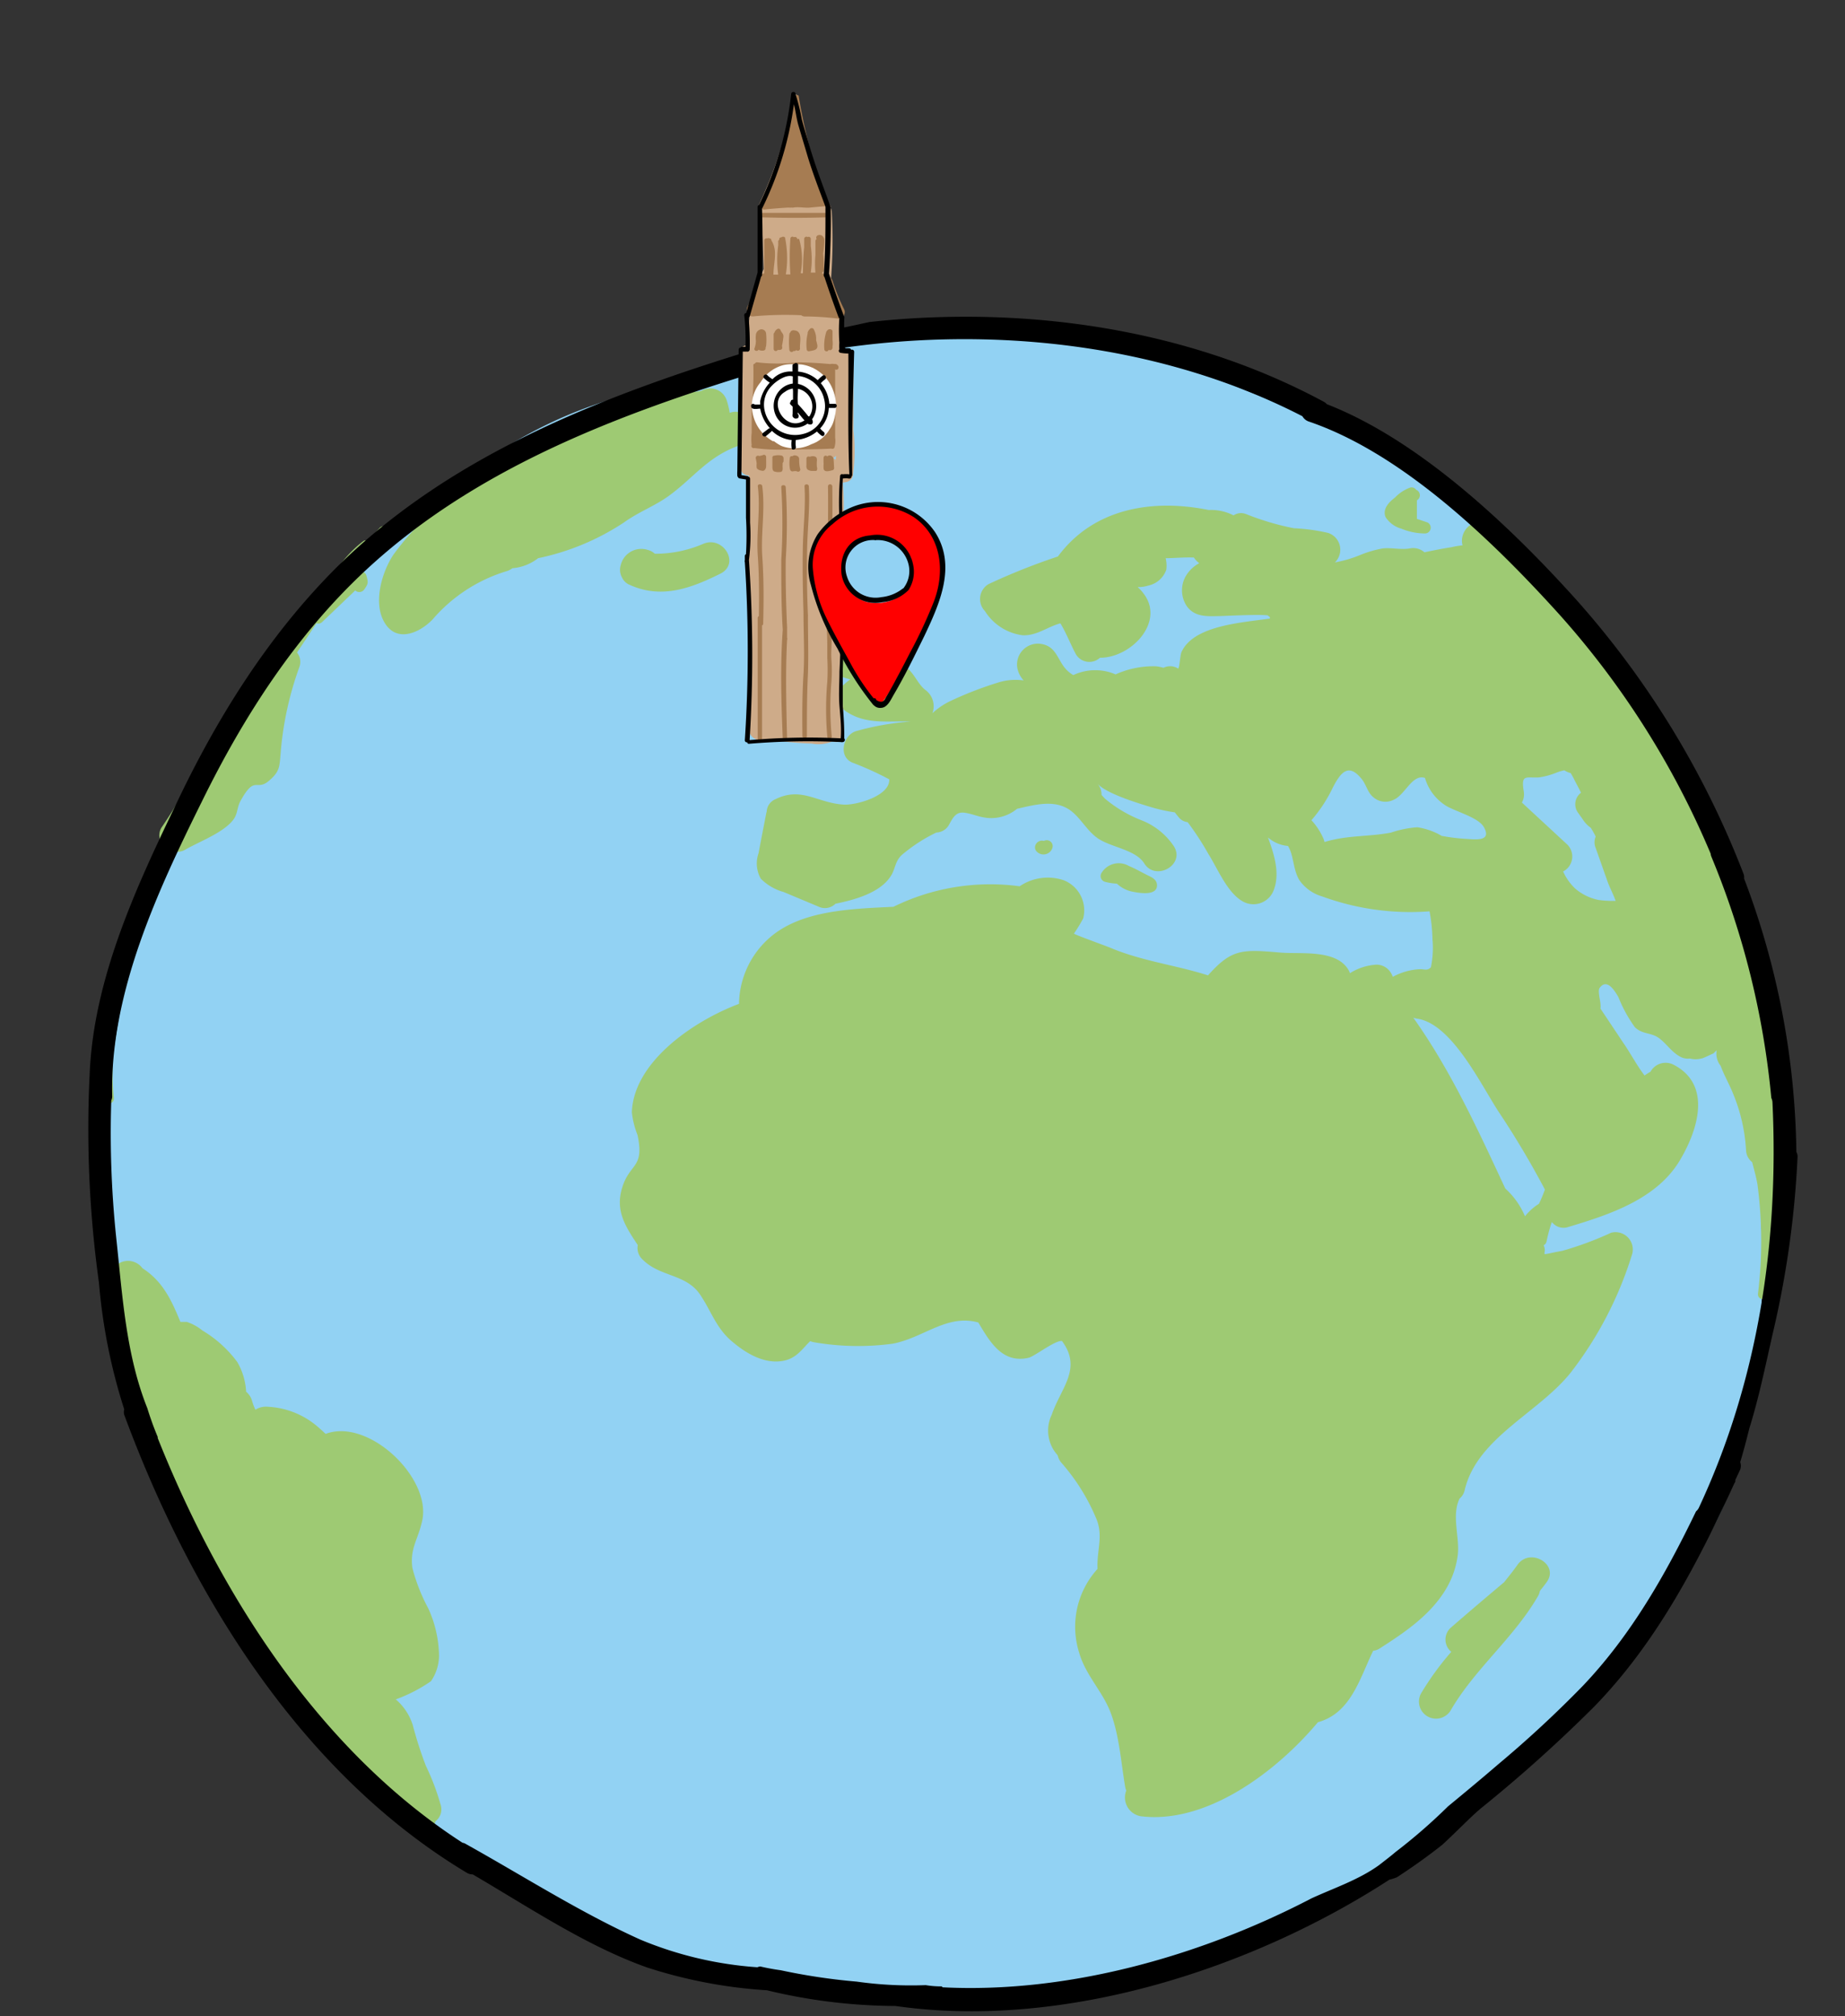 <svg xmlns="http://www.w3.org/2000/svg" viewBox="0 0 162 177"><rect x="0" y="0" width="162" height="177" fill="#333333" stroke="none"/><defs><style>.cls-1{fill:#92d2f3;}.cls-2{fill:#9eca73;}.cls-3{fill:#ceab89;}.cls-4{fill:#a67c52;}.cls-5{fill:#fff;}.cls-6{fill:red;}</style></defs><title>Artboard 2</title><g id="Layer_4" data-name="Layer 4"><path class="cls-1" d="M154.66,106.51c1.57-6.6.54-13.38-1.24-20.22-2.09-8.09-4.61-16.45-9.19-23.52a73.47,73.47,0,0,0-10.71-12.89c-3.43-4.54-7.54-8.15-12.74-10.13a59.33,59.33,0,0,0-10-4.94l-1.56-.61a65.7,65.7,0,0,0-13.53-4.27,61.87,61.87,0,0,0-36.31,3.45q-1.34.42-2.67.9a38.13,38.13,0,0,0-15.43,7.18A50.32,50.32,0,0,0,27.89,52.59a48.61,48.61,0,0,0-5.66,6.87,78.84,78.84,0,0,0-4.92,77.94c5.56,8,10.68,16.18,18.17,22.69,1.3,1.14,2.66,2.2,4,3.23a108.58,108.58,0,0,0,24.16,9.92c12.6,3.52,25.44,2,38.2.51q2.22-.85,4.39-1.81a57.71,57.71,0,0,0,15.53-7.22c9.77-6.44,19.64-15.12,25.42-25.64a32,32,0,0,0,5.52-10.57c2-6.82,2.19-14.55,1.94-21.59C154.67,106.78,154.66,106.65,154.66,106.51Z"/><path class="cls-2" d="M38.67,158.36A20.88,20.88,0,0,0,37.39,155a34.68,34.68,0,0,1-1.15-3.58,4.94,4.94,0,0,0-1.47-2.23l-.06,0a13.4,13.4,0,0,0,3.13-1.61,4,4,0,0,0,.7-2.52,10.28,10.28,0,0,0-.94-3.88,15.79,15.79,0,0,1-1.39-3.54c-.23-1.75.5-2.46.87-4.19.78-3.73-4.71-9-8.49-7.58-.18-.17-.36-.34-.56-.51a7.25,7.25,0,0,0-4.49-1.87,1.72,1.72,0,0,0-1.11.26,4.47,4.47,0,0,1-.31-.82,1.58,1.58,0,0,0-.51-.76,5.77,5.77,0,0,0-.77-2.6,10.4,10.4,0,0,0-3.06-2.77,4.34,4.34,0,0,0-1.38-.76h-.56c-.74-1.8-1.51-3.55-3.33-4.71a1.57,1.57,0,0,0-2.54,0,1.26,1.26,0,0,0-.9,1.37c.6,9.29,5,19.11,9.87,27,4.42,7.25,10.17,16.07,17.2,21a1.33,1.33,0,0,0,2.09-.82A1.32,1.32,0,0,0,38.67,158.36Z"/><path class="cls-2" d="M33.31,46.37l-1,1.1a.47.47,0,0,0-.37,0A10.16,10.16,0,0,0,29,51q-2.45,2.64-4.83,5.31a.5.5,0,0,0,0,.61,1.44,1.44,0,0,0-.65.53,30.49,30.49,0,0,0-2.06,3.45c-2.77,3.55-4.7,8-7.23,11.67a1.3,1.3,0,0,0,.11,1.64C11,81,8.21,88.89,9,96.38c.06.64,1.06.64,1,0-.73-7.28,2-15,5.19-21.67a1.36,1.36,0,0,0,1.09-.13c1.2-.7,3.35-1.48,4.21-2.63.38-.51.31-1,.59-1.57,1.32-2.44,1.4-.85,2.56-1.86.92-.8.9-1.19,1-2.39a28.78,28.78,0,0,1,1.64-7.56,1.32,1.32,0,0,0-.2-1.29l1.71-2.57a.46.46,0,0,0,.5-.11l2.9-2.77a.53.53,0,0,0,.79-.08c.37-.53.36-.6.19-1.23a.47.47,0,0,0-.34-.33A17.28,17.28,0,0,0,34.1,47,.5.5,0,0,0,33.31,46.37Z"/><path class="cls-2" d="M64.07,36.24a7,7,0,0,0-.25-1.06,1.52,1.52,0,0,0-2.2-.89c-.57.27-3.59-.12-4.61,0-2.14.24-4.54,1.51-6.52,2.38A56.4,56.4,0,0,0,39.9,42.83a1.25,1.25,0,0,0-1.24.75,3.37,3.37,0,0,1-.19.32c-.29.22-.58.44-.86.67a1.17,1.17,0,0,0-.49,1.14,24.12,24.12,0,0,0-2.59,3c-1,1.52-1.82,4.26-.73,6s3.07.82,4.18-.33a13.86,13.86,0,0,1,6.5-4.24,1.53,1.53,0,0,0,.51-.26A4.24,4.24,0,0,0,47.25,49a21.61,21.61,0,0,0,7.54-3.14c1.24-.9,2.72-1.45,3.92-2.32,2.19-1.59,3.39-3.42,6.15-4.42C66.66,38.48,65.89,35.59,64.07,36.24Z"/><path class="cls-2" d="M61.75,47.74a10.6,10.6,0,0,1-4.25.87,1.47,1.47,0,0,0-.63-.34,1.86,1.86,0,0,0-2.37,1.35,1.39,1.39,0,0,0,.11,1.06,1.26,1.26,0,0,0,.68.66c2.8,1.27,5.39.3,8-1C65,49.44,63.48,47,61.75,47.74Z"/><path class="cls-2" d="M71.83,58.14a1.52,1.52,0,0,0-1-.18,1.87,1.87,0,0,0-.83-.18,2.6,2.6,0,0,0-1.75,1l-1.24,1.3a1.52,1.52,0,0,0,1.06,2.56,4.48,4.48,0,0,0,4.25-2.48A1.53,1.53,0,0,0,71.83,58.14Z"/><path class="cls-2" d="M150.89,75.14c-2.54-7.54-6-15.24-11.59-20.1A47.93,47.93,0,0,0,132,47.28a1.6,1.6,0,0,0-.6-.32,2.4,2.4,0,0,0-.82-.86c-1.29-.8-2.49.62-2.16,1.77a7.86,7.86,0,0,0-1,.17c-.79.12-1.57.28-2.35.44a1.5,1.5,0,0,0-1.28-.34c-.77.14-1.57-.08-2.36,0a9.51,9.51,0,0,0-2,.58,10.8,10.8,0,0,1-2.22.65,1.55,1.55,0,0,0-.6-2.59,16.69,16.69,0,0,0-3-.41,23.36,23.36,0,0,1-4.19-1.24,1.2,1.2,0,0,0-1.11.11,4.33,4.33,0,0,0-2.18-.47c-4.92-1-10.1-.17-13.24,4.08a56.13,56.13,0,0,0-6.1,2.43,1.52,1.52,0,0,0-.31,2.36,4.61,4.61,0,0,0,3.27,2.12C91,55.85,92,55,93.11,54.72c.5.82.89,1.83,1.31,2.62a1.37,1.37,0,0,0,2.16.4c2.72,0,5.65-3.06,3.91-5.53-.77-1.08-.9-.44.35-.81a2.14,2.14,0,0,0,1.57-1.4,2.85,2.85,0,0,0-.06-1h0c.68,0,1.6-.09,2.48-.06a1.87,1.87,0,0,0,.47.5,3,3,0,0,0-1.1,1,2.5,2.5,0,0,0,0,2.76c.71,1,1.83.9,2.93.88.26,0,3.39-.17,4.18-.06l.19.15,0,.13c-2.63.37-6.71.63-7.76,2.94-.13.3-.16,1.34-.29,1.45h0a1.31,1.31,0,0,0-1.15-.13.84.84,0,0,0-.14.06,4.69,4.69,0,0,0-.63-.13,8.1,8.1,0,0,0-3.58.71l-.19-.08a4.56,4.56,0,0,0-3.52.14,2.72,2.72,0,0,1-.52-.39c-.86-.81-.89-2.1-2.27-2.34a1.83,1.83,0,0,0-2.13,2.07,2.24,2.24,0,0,0,.56,1.13,5.07,5.07,0,0,0-2.09.14,31.71,31.71,0,0,0-4.28,1.64,6.28,6.28,0,0,0-1.64,1.1,1.77,1.77,0,0,0-.56-2c-.6-.43-.91-1.2-1.41-1.73a4.91,4.91,0,0,0-.87-.71c-.41-.25-.8-.24-.9-.49-.33-.79,0-1.3-.84-1.95s-1.61-.53-2.49-.83a1.4,1.4,0,0,0-.62-.08,2,2,0,0,0-2.65,2.4A3.34,3.34,0,0,0,74,59.44a6.79,6.79,0,0,0,.66.2,5.27,5.27,0,0,0-.61.5,1.51,1.51,0,0,0,.3,2.35c1.76,1.15,3.67.77,5.61.85a23.93,23.93,0,0,0-4.79.84c-1.13.33-1.59,2.2-.36,2.75a28.62,28.62,0,0,1,3.27,1.48c.08,1.47-2.94,2.29-4,2.22-2.33-.14-3.69-1.61-6-.47a1.24,1.24,0,0,0-.76,1.09,1.05,1.05,0,0,0-.05.19c-.22,1.15-.45,2.29-.66,3.44a2.72,2.72,0,0,0,.19,2.25,4.49,4.49,0,0,0,2,1.17L72,79.64a1.31,1.31,0,0,0,1.36-.31C75,79,77.19,78.4,78.15,77c.48-.66.39-1.32,1-1.92a14,14,0,0,1,3.07-2,1.32,1.32,0,0,0,1.14-.74c.23-.41.48-.93,1-1s1.4.31,1.95.4A3.56,3.56,0,0,0,89.3,71c1.66-.39,3.31-.81,4.63.1.92.64,1.48,1.79,2.42,2.46,1.17.83,3.34,1,4.12,2.23,1,1.61,3.65.11,2.59-1.52a6.08,6.08,0,0,0-2.9-2.29,11.5,11.5,0,0,1-3.1-1.84c-.12-.11-.23-.24-.34-.36a1.52,1.52,0,0,0-.36-1c.73.88,3.66,1.76,4.87,2.12a14.28,14.28,0,0,0,1.92.41l.32.4a1.18,1.18,0,0,0,.81.46,25,25,0,0,1,1.82,2.79c.8,1.26,1.62,3.32,2.94,4.12a1.9,1.9,0,0,0,2.82-1c.54-1.47,0-3.15-.53-4.57l0,0a3.06,3.06,0,0,0,1.76.75c.52.82.43,2.06,1,3a3.69,3.69,0,0,0,2,1.43A22.55,22.55,0,0,0,125.52,80a14.69,14.69,0,0,1,.26,2.48,8.34,8.34,0,0,1-.14,2.43c-.33.35-.62.14-1,.17a5.55,5.55,0,0,0-2.35.67,1.43,1.43,0,0,0-.15-.33,1.47,1.47,0,0,0-1.29-.74,4.9,4.9,0,0,0-2.32.75,1.19,1.19,0,0,0-.11-.26c-1.06-1.86-4.18-1.4-6-1.55-3.35-.29-4.27-.34-6.35,2-2.85-.91-5.78-1.24-8.62-2.44-.27-.12-3.13-1.14-3.15-1.23a13.81,13.81,0,0,0,.81-1.33,2.84,2.84,0,0,0-1.71-3.35,4.39,4.39,0,0,0-3.87.53,19.27,19.27,0,0,0-11.08,1.8c-3.75.18-8.07.31-10.82,2.67a7.85,7.85,0,0,0-2.74,5.85c-4,1.5-9.26,5.1-9.41,9.52a7.61,7.61,0,0,0,.5,2c.61,2.91-.65,2.43-1.33,4.55s.31,3.52,1.35,5.11a1.35,1.35,0,0,0,.4,1.24c1.48,1.53,3.74,1.27,5,3,1.07,1.53,1.45,3.08,3,4.32,1.2,1,2.79,1.91,4.4,1.59,1.15-.22,1.64-1.05,2.34-1.72a1.72,1.72,0,0,0,.42.11,22.73,22.73,0,0,0,6.84.11c2.71-.52,4.74-2.62,7.5-1.86,1,1.68,2.11,3.63,4.41,3.1.54-.13,2.38-1.58,2.94-1.47l0,0c1.79,2.42-.08,4.08-.9,6.46a3.22,3.22,0,0,0,.52,3.57,1.47,1.47,0,0,0,.34.67,17.79,17.79,0,0,1,3.07,4.94c.61,1.49,0,2.83.09,4.36a7.55,7.55,0,0,0-1.61,7.37c.54,1.88,1.93,3.27,2.66,5,.85,2.06,1,4.55,1.37,6.74a1.61,1.61,0,0,0,.1.35,1.67,1.67,0,0,0,1.32,2.26c5.76.68,11.86-3.91,15.51-8.26,2.89-.8,3.65-3.79,4.85-6.27a1.32,1.32,0,0,0,.61-.23c2.24-1.43,4.54-3,5.87-5.34a7.64,7.64,0,0,0,.94-2.78c.21-1.6-.56-3.48.16-5a1.38,1.38,0,0,0,.46-.77c1.09-4.6,6.49-6.75,9.33-10.33a32.7,32.7,0,0,0,5.38-10.4,1.52,1.52,0,0,0-1.85-1.85,29.12,29.12,0,0,1-4.29,1.59c-2.38.43-1.23.46-1.64-.49a.45.45,0,0,0,.25-.32,14.81,14.81,0,0,1,.39-1.49,2.09,2.09,0,0,0,.08-.23,1.29,1.29,0,0,0,1.47.43c3.61-1.08,7.76-2.45,9.78-5.86,1.56-2.62,2.86-6.63-.59-8.39a1.52,1.52,0,0,0-2,.63,5.69,5.69,0,0,0-.52.33c-.69-.9-1.26-2-1.87-2.87l-2-3a1.69,1.69,0,0,0,0-.39c0-.26-.26-1.17-.08-1.42.67-.93,1.38.34,1.65.79a12.14,12.14,0,0,0,1.45,2.65c.64.62,1.33.46,2,.88s1.16,1.25,1.93,1.68a1.4,1.4,0,0,0,.9.19,2,2,0,0,0,1,0c.16,0,1-.44,1.06-.44l.29-.28a1.72,1.72,0,0,0,.35,1.36c.31.85.79,1.66,1.12,2.51a15.14,15.14,0,0,1,1.11,4.87,1.41,1.41,0,0,0,.54,1.08c.16.64.35,1.28.46,1.93a37.69,37.69,0,0,1,.05,9.61c-.05.66.93.63,1,0a84.58,84.58,0,0,0,.86-12,1.54,1.54,0,0,0,.23-.74A59,59,0,0,0,150.89,75.14Zm-26.44-2.52a9.11,9.11,0,0,0-2.32.47c-1.95.37-3.83.22-5.78.81l-.06,0a1.46,1.46,0,0,0-.08-.27A5.77,5.77,0,0,0,115.15,72a12.73,12.73,0,0,0,1.9-2.91c.72-1.38,1.39-2.09,2.51-.71.41.5.5,1.15,1,1.58a1.61,1.61,0,0,0,1.82.24c1-.43,1.63-2.29,2.74-1.91a4.28,4.28,0,0,0,1.71,2.35c.79.57,3,1.07,3.48,2,.65,1.21-.67,1.06-1.55,1a16.54,16.54,0,0,1-2.09-.25s0,0-.06,0A5.93,5.93,0,0,0,124.45,72.62Zm7.72,31.71c-2.4-5.16-4.79-10.38-8.08-15a1.59,1.59,0,0,0,.33.09c3.08.43,5.65,5.89,7.23,8.27a77.4,77.4,0,0,1,4,6.73,12.62,12.62,0,0,1-.52,1.25,4.79,4.79,0,0,0-1.23,1.1A6.82,6.82,0,0,0,132.17,104.33ZM140.36,79a4.51,4.51,0,0,1-2.05-1,4.76,4.76,0,0,1-1.06-1.5,1.48,1.48,0,0,0,.38-2.35l-4-3.7a1.5,1.5,0,0,0,.16-1c-.25-1.53.21-1.14,1.35-1.21a6.62,6.62,0,0,0,1.61-.45,4.64,4.64,0,0,1,.61-.17,1.68,1.68,0,0,0,.55.24,6.16,6.16,0,0,1,.35.64c.14.28.37.68.56,1.09a1.26,1.26,0,0,0-.24,1.78l.37.52a2.63,2.63,0,0,0,.54.63l0,0h0l.19.15a7.22,7.22,0,0,1,.43.77,1.26,1.26,0,0,0,0,1l1.06,3c.17.47.49,1.07.69,1.64A9,9,0,0,1,140.36,79Z"/><path class="cls-2" d="M133.23,137.38c-.37.53-.76,1-1.16,1.51-1.57,1.32-3.14,2.65-4.69,4a1.39,1.39,0,0,0,.05,2.11,25.14,25.14,0,0,0-2.66,3.66,1.5,1.5,0,0,0,2.59,1.51c2.1-3.64,5.51-6.34,7.65-10a1.5,1.5,0,0,0,.2-.51c.2-.27.42-.52.61-.8C136.92,137.31,134.32,135.8,133.23,137.38Z"/><path class="cls-2" d="M91.66,73.82a.61.61,0,0,0-.72.32.52.52,0,0,0,.08.6.82.82,0,0,0,1.4-.36A.52.52,0,0,0,91.66,73.82Z"/><path class="cls-2" d="M100.76,76.83c-.54-.27-1.08-.58-1.65-.82a1.77,1.77,0,0,0-2.41.65.52.52,0,0,0,.3.74,5,5,0,0,0,1.07.17,2.79,2.79,0,0,0,1.4.71c.56.11,2.18.4,2.12-.62C101.56,77.2,101.12,77,100.76,76.83Z"/><path class="cls-2" d="M125.31,45.85l-.9-.3c0-.55,0-1.09,0-1.63a.51.51,0,0,0-.06-.92.49.49,0,0,0-.53-.2,3.58,3.58,0,0,0-1.35.89c-.61.46-1.09,1.06-.8,1.72a2.44,2.44,0,0,0,1.38,1,5.53,5.53,0,0,0,2.09.42A.51.51,0,0,0,125.31,45.85Z"/><path d="M157.73,101.12a69.72,69.72,0,0,0-4.59-24,.87.87,0,0,0-.06-.44,78.59,78.59,0,0,0-14.77-24.14c-5.69-6.31-13.65-13.89-21.81-17.06a.92.92,0,0,0-.26-.21c-12-6.47-26.37-8.49-39.91-7-.86.19-1.72.38-2.59.55a34.4,34.4,0,0,0-5.17,1.07l0,.08-.69.21-.29.13a.79.79,0,0,1-.44.09c-13.66,4.14-27.37,9.26-37.64,19.45-6,6-10.56,13.32-14.17,21C11.83,78.14,8.19,86.1,7.87,94.35c0,0,0,0,0,0a97.7,97.7,0,0,0,.82,18.25,49.72,49.72,0,0,0,2.22,11.12.82.82,0,0,0,0,.48c5.8,15.69,15.49,31.46,30.1,40.21a1,1,0,0,0,.5.13c4.93,2.88,10,6.29,15.31,8.17a42.57,42.57,0,0,0,10.52,2,48.74,48.74,0,0,0,11.29,1.38C93.45,178.21,110,172.79,122,165a4.2,4.2,0,0,0,.66-.21c1.38-.9,2.72-1.85,4-2.87,1.28-1.18,2.46-2.42,3.37-3.18a126.72,126.72,0,0,0,9.92-8.9c5.48-5.62,9.09-12.55,12.33-19.62a.91.91,0,0,0,.09-.17.65.65,0,0,0,0-.13c.14-.31.29-.62.43-.92a1,1,0,0,0,0-.65c.3-1,.56-2,.81-3,.85-2.72,1.42-5.55,2.05-8.31a84.25,84.25,0,0,0,2.17-15.41A.86.86,0,0,0,157.73,101.12Zm-8.57,31.25a.93.93,0,0,1-.24.3c-2.66,5.52-5.7,10.87-9.95,15.33a99.1,99.1,0,0,1-7.45,6.9c-1.44,1.24-2.91,2.46-4.38,3.67a48.7,48.7,0,0,1-4.6,4c-.48.41-1,.8-1.46,1.16-1.79,1.29-3.94,2-5.92,2.91h0c-9.71,5.06-21.38,8.37-32.4,7.81l-.07-.08a8.37,8.37,0,0,1-1.41-.11,34.11,34.11,0,0,1-6.06-.31,53.63,53.63,0,0,1-6.68-1c-.6-.08-1.19-.19-1.79-.33a1,1,0,0,0-.25.07,32.46,32.46,0,0,1-10.26-2.42c-5.29-2.38-10.34-5.62-15.41-8.44a.7.7,0,0,0-.22-.07C28.08,153.67,19.34,140,13.85,126.24c0,0,0-.06,0-.1-.35-.83-.65-1.67-.92-2.54-1.84-4.61-2.17-9.69-2.69-14.62A88.34,88.34,0,0,1,9.77,96.6a.83.83,0,0,0,.08-.43c-.2-9,4-18,7.92-25.9C21.43,62.83,26,55.75,32.1,50.07,43.42,39.54,58.62,34.89,73.18,30.66c13.72-2.13,28.76-.52,41.18,5.88a1,1,0,0,0,.55.46c8.27,2.81,16.23,10.55,22,16.93a75,75,0,0,1,13.29,21,1,1,0,0,0,.08.3,72.92,72.92,0,0,1,5.25,21.15,1,1,0,0,1,.1.37C156.21,109,154.39,121.19,149.16,132.37Z"/></g><g id="Layer_8" data-name="Layer 8"><path class="cls-3" d="M74.94,37.78c0-1.7,0-3.42,0-5.12,0-.85.08-1.47-.76-1.88l-.25-.09c0-.2,0-.41,0-.61a6.2,6.2,0,0,0,0-2,15,15,0,0,0-1-3s0-.08,0-.12a44.25,44.25,0,0,0,.1-6.41.89.89,0,0,0-.08-.29.18.18,0,0,0,0-.1c-1.43-2.92-2.1-6.17-3-9.29,0-.14,0-.29.06-.43s-.35-.24-.38,0l0,.2a.19.19,0,0,0-.06.19l0,.07a36.13,36.13,0,0,1-2.9,9,.21.21,0,0,0,.19.29.53.53,0,0,0,0,.22c.06,1.74.13,3.47.19,5.21v0a21.67,21.67,0,0,0-1.25,4,.86.86,0,0,0,0,.32,10.59,10.59,0,0,0-.08,2.39.67.67,0,0,0-.8.73,80.24,80.24,0,0,1,.09,9.93.7.7,0,0,0,.75.74c0,.29,0,.59,0,.88-.44,5.05,0,10.26,0,15.31v3.73c0,.74-.31,2.23.17,2.89s1.63.64,2.68.52a26,26,0,0,0,2.65.21,3.19,3.19,0,0,0,1.86-.2.7.7,0,0,0,1-.67c-.2-4.21-.29-8.43-.24-12.65q0-3,.16-6A20.85,20.85,0,0,0,74,42.37l.36-.07a.75.75,0,0,0,.53-.53A16.6,16.6,0,0,0,74.94,37.78Zm-1.57,2.6a1.12,1.12,0,0,0-.2-.18A.6.6,0,0,0,73.4,40C73.39,40.14,73.38,40.27,73.37,40.38Z"/><path class="cls-4" d="M74.1,27.11a17,17,0,0,1-.95-2.31,1,1,0,0,0-.55-.69,1.18,1.18,0,0,0-.4-.09.49.49,0,0,0,0-.12.2.2,0,0,0,.14-.18,12,12,0,0,0-.06-1.47,7.55,7.55,0,0,0,.1-1.15c0-.32-.26-.57-.58-.44a.22.22,0,0,0-.09.33s0,0,0,0v0a.18.18,0,0,0-.11.17v1.21a8.12,8.12,0,0,0,0,1.56c-.14,0-.27,0-.41,0a8.41,8.41,0,0,0,0-2.35v-.61a.18.18,0,0,0-.27-.16.2.2,0,0,0-.31.15l0,.75c-.08.75-.1,1.51-.11,2.28h-.2a6.39,6.39,0,0,0-.13-3A.14.14,0,0,0,70,21a.19.19,0,0,0-.29-.17.18.18,0,0,0-.31.13,21.8,21.8,0,0,0,0,3.13H69a9.18,9.18,0,0,0-.06-3.18c0-.15-.24-.17-.33-.07a.16.16,0,0,0-.19.13s0,.06,0,.09a.15.15,0,0,0-.09.17c0,.1,0,.21,0,.31a9.62,9.62,0,0,0,0,2.57l-.42,0c0-1,.41-2.11-.18-3v0a.15.15,0,0,0-.16-.18.19.19,0,0,0-.21,0,.2.2,0,0,0-.26.18c0,1,0,1.92,0,2.89a.52.52,0,0,0-.46.39,13.08,13.08,0,0,1-1,2.51c-.18.36,0,.91.5.87a31.12,31.12,0,0,1,4.21-.1.51.51,0,0,0,.31.11c1,0,2,.08,3,.19A.58.58,0,0,0,74.1,27.11Z"/><path class="cls-4" d="M67.27,30.37a5.52,5.52,0,0,0,0-1.07.41.41,0,0,0-.46-.39.55.55,0,0,0-.44.47,2.51,2.51,0,0,0,0,.55,1.91,1.91,0,0,1-.12.64c-.09.22.25.32.35.13a.68.68,0,0,0,.49.06.2.2,0,0,0,.13-.24Z"/><path class="cls-4" d="M68.66,30.37a8.38,8.38,0,0,0,.13-.83c0-.27-.17-.33-.25-.55a.19.19,0,0,0-.28-.11.55.55,0,0,0-.26.32.18.18,0,0,0-.07.15v1.28a.19.19,0,0,0,.36.08h0a.38.38,0,0,0,.21,0,.19.19,0,0,0,.18-.24S68.67,30.4,68.66,30.37Z"/><path class="cls-4" d="M69.74,29a.3.3,0,0,0-.36.2.17.17,0,0,0-.07.14,7.07,7.07,0,0,0,0,1.38.2.2,0,0,0,.37.08.17.17,0,0,0,.23-.08l0,0a.19.19,0,0,0,.33-.17C70.22,30,70.5,29.06,69.74,29Z"/><path class="cls-4" d="M71.66,29.87a1.76,1.76,0,0,0-.23-1,.21.21,0,0,0-.31,0,.83.83,0,0,0-.2.3.26.26,0,0,0,0,.09,4,4,0,0,0-.09,1.38.19.19,0,0,0,.24.19c.34-.08.73-.07.7-.5A3.62,3.62,0,0,0,71.66,29.87Z"/><path class="cls-4" d="M73.1,29.85l0-.75a.18.18,0,0,0-.09-.16.28.28,0,0,0-.39.1.15.15,0,0,0-.07.1v0a4,4,0,0,0-.17,1.52c0,.19.3.26.36.07,0,0,.07,0,.09,0a.27.27,0,0,0,.13,0,.25.25,0,0,0,.14-.2.49.49,0,0,0,0-.11A2.18,2.18,0,0,0,73.1,29.85Z"/><path class="cls-4" d="M72.71,18c0-.1-.07-.21-.11-.31a.22.22,0,0,0,0-.16c-.08-.18-.18-.37-.26-.55a48.69,48.69,0,0,1-2.2-8.5c0-.19-.27-.16-.35,0a.21.21,0,0,0-.13.17A31.64,31.64,0,0,1,67,17.89a.18.18,0,0,0-.08.29v0c0,.11,0,.23.18.21.71-.07,1.42-.13,2.13-.17a1.63,1.63,0,0,0,.31,0,.19.19,0,0,0,.13,0c.47-.08,1,.05,1.49,0s.87-.08,1.3-.12C72.61,18.22,72.78,18.12,72.71,18Z"/><path class="cls-4" d="M72.48,18.69c-1.85,0-3.7,0-5.55,0a.2.2,0,0,0,0,.39c1.85.05,3.7.06,5.55,0A.19.19,0,0,0,72.48,18.69Z"/><path class="cls-4" d="M67,39.94c-.1.06-.22.05-.32.1a.2.2,0,0,0-.32.19,4,4,0,0,1,.08.46,1.51,1.51,0,0,0,0,.37c.06.19.35.25.52.27s.3-.18.31-.38,0-.57,0-.85A.19.19,0,0,0,67,39.94Z"/><path class="cls-4" d="M68.66,40A1.39,1.39,0,0,0,68,40a.17.17,0,0,0-.18.13.22.22,0,0,0,0,.08l0,.73c0,.16,0,.36.15.44a1.1,1.1,0,0,0,.54.05c.19,0,.22-.19.21-.35s0-.3,0-.45a.22.22,0,0,0,.08-.2s0,0,0-.05a.49.49,0,0,0,0-.12A.26.26,0,0,0,68.66,40Z"/><path class="cls-4" d="M70.17,40.33c0-.22-.11-.31-.33-.35a.29.29,0,0,0-.25.06c-.1,0-.21,0-.23.12a2.86,2.86,0,0,0,0,1,.26.26,0,0,0,.18.22c.14,0,.31-.06.44,0a.19.19,0,0,0,.28-.22A3,3,0,0,1,70.17,40.33Z"/><path class="cls-4" d="M71.73,41a2.69,2.69,0,0,1,0-.57c0-.14,0-.27-.14-.34a.59.59,0,0,0-.45,0,.15.15,0,0,0-.07,0,.18.18,0,0,0-.26.17l0,.58a.52.52,0,0,0,.08.37.79.79,0,0,0,.45.13c.12,0,.24,0,.34,0A.33.33,0,0,0,71.73,41Z"/><path class="cls-4" d="M73.19,40.33a.36.36,0,0,0-.26-.34.28.28,0,0,0-.29.08.18.18,0,0,0-.32.07,3.62,3.62,0,0,0,0,.57,2.47,2.47,0,0,0,0,.47c.11.32.55.14.78.1a.2.2,0,0,0,.14-.19C73.22,40.84,73.22,40.58,73.19,40.33Z"/><path class="cls-4" d="M73.62,32.21v-.05a.22.22,0,0,0-.07-.09.23.23,0,0,0-.17-.11h0a.19.19,0,0,0-.13,0,.72.72,0,0,0-.35,0c-1-.09-2-.15-2.93-.15a14.82,14.82,0,0,1-3.46,0,.18.18,0,0,0-.22.11.14.14,0,0,0-.14.18A33.79,33.79,0,0,1,66,36c0,.67,0,1.34,0,2a4.8,4.8,0,0,0,0,1.07.18.18,0,0,0,.12.26h0a.16.16,0,0,0,.12,0,16.26,16.26,0,0,0,3,.12c1.26,0,2.51,0,3.77-.07h0a.19.19,0,0,0,.25-.07,2,2,0,0,0,.07-.89l0-2c0-1.13,0-2.26,0-3.4,0-.2,0-.4,0-.6l0,0A.19.19,0,0,0,73.62,32.21Zm-4,6.88c-.34,0-.7,0-1.06,0l-.06,0L68.46,39v0a.2.2,0,0,0,0-.37,2.59,2.59,0,0,1-1.23-.94,6.79,6.79,0,0,0-.42-.67.18.18,0,0,0-.27-.05l0,0-.07-.07c0-.46,0-.92,0-1.39s0-1,.08-1.5h0a.22.22,0,0,1,0,.08c0,.24.35.24.38,0a.2.2,0,0,0,.36,0c0-.15.06-.33.08-.51a.21.21,0,0,0,.27-.18h0a.2.2,0,0,0,.22-.09,1.31,1.31,0,0,0,.09-.34l0-.13a.48.48,0,0,0,.18-.07l.07,0c.16.19.31.38.46.59s.48,0,.33-.2-.41-.55-.63-.81l0,0c.41,0,.83-.07,1.23-.07.61,0,1.23,0,1.84,0h0a.16.16,0,0,0,.06.26l.28.15a3.8,3.8,0,0,0,.64.75s0,0,0,0,.09.27.11.37,0,0,0,0v.29A4.37,4.37,0,0,0,72.85,36v0a.2.2,0,0,0,0,.38h0a9.63,9.63,0,0,1,0,1.2,5.41,5.41,0,0,1-1,1,.2.2,0,0,0-.08.17c-.25.1-.5.17-.65.22a.19.19,0,0,0-.13.14Z"/><path class="cls-4" d="M66.93,48.83c-.13-2,.27-4.09,0-6.14,0-.24-.42-.24-.39,0,.25,2.05-.15,4.09,0,6.14.12,1.76.12,3.5.09,5.26a.17.17,0,0,0-.1.16l0,10.57a.19.19,0,0,0,.38,0l0-9.92a.15.15,0,0,0,.1-.15C67.06,52.76,67.07,50.81,66.93,48.83Z"/><path class="cls-4" d="M69.11,56c0-.24,0-.48,0-.72,0,0,0-.08,0-.12a.3.3,0,0,0,0-.1c-.09-2-.14-4-.12-5.92a50.16,50.16,0,0,0,0-6.37c0-.24-.41-.24-.39,0a52.09,52.09,0,0,1,0,6.37c0,2,0,4.09.13,6.14-.23,3.2-.13,6.39,0,9.59,0,.24.39.24.38,0-.07-2.91-.15-5.81,0-8.71A.17.17,0,0,0,69.11,56Z"/><path class="cls-4" d="M70.94,54c-.08-1.94-.11-3.88-.07-5.82s.26-3.66.15-5.48c0-.24-.4-.25-.38,0,.11,1.82-.12,3.66-.15,5.48s0,3.71.06,5.56a.13.13,0,0,0,0,.06c0,1.78.11,3.59,0,5.37s-.12,3.64-.09,5.49a.2.2,0,0,0,.39,0c0-1.85,0-3.65.09-5.49.06-1.68,0-3.39,0-5.08A.14.14,0,0,0,70.94,54Z"/><path class="cls-4" d="M73,59.88a12.82,12.82,0,0,0,0-2c-.05-.84.08-1.68,0-2.52a.21.21,0,0,0,0-.11c-.08-4.18.15-8.36.08-12.55a.19.19,0,0,0-.38,0c.07,4.56-.22,9.11-.06,13.67a.17.17,0,0,0,0,.1c0,.43,0,.85,0,1.28a18.22,18.22,0,0,1,0,2.09,27.59,27.59,0,0,0,0,4.81c0,.25.41.25.39,0A26.64,26.64,0,0,1,73,59.88Z"/><path class="cls-5" d="M73.31,36.51a3.83,3.83,0,0,0-.17-2.27A3.47,3.47,0,0,0,70.41,32a2.18,2.18,0,0,0-.51,0,3,3,0,0,0-1.12.05,3.35,3.35,0,0,0-2,1.51,3.2,3.2,0,0,0-.74,1.69,3.59,3.59,0,0,0,1.82,3.48l.1,0a3.59,3.59,0,0,0,.69.43A3.24,3.24,0,0,0,71.23,39a3,3,0,0,0,1.61-1.31h0a2.29,2.29,0,0,0,.33-.64A3.23,3.23,0,0,0,73.31,36.51Z"/><path d="M75,30.88a.19.19,0,0,0-.27-.17.17.17,0,0,0-.17-.14h-.31a.15.15,0,0,0-.11-.06,5.73,5.73,0,0,0,0-1.25,13,13,0,0,1,0-1.39.14.14,0,0,0-.07-.14.13.13,0,0,0,0-.06c-.45-1.21-.88-2.42-1.28-3.65.13-1.9.18-3.8.15-5.71a.17.17,0,0,0,0-.13v0c-.63-1.73-1.29-3.43-1.81-5.19-.24-.84-.51-1.67-.73-2.51a17.28,17.28,0,0,0-.55-2.23h0v0c0-.24-.36-.24-.38,0A29.51,29.51,0,0,1,66.64,18a.17.17,0,0,0-.12.17c0,1.92,0,3.83,0,5.75,0,0,0,0,0,0l-1,3.56a.17.17,0,0,0-.17.19,21.32,21.32,0,0,1,.11,2.77l-.28,0a.17.17,0,0,0-.14.06.19.19,0,0,0-.18.19l-.12,10.65s0,0,0,0a3.09,3.09,0,0,0,0,.43.23.23,0,0,0,.06.12.19.19,0,0,0,.15.11l.55.09c0,1.12,0,2.24,0,3.36a26.3,26.3,0,0,1,0,3.2.17.17,0,0,0-.1.16c0,.09,0,.18,0,.27s0,.07,0,.1a.18.18,0,0,0,0,.16,120,120,0,0,1,0,15.64.18.18,0,0,0,.13.18l.08,0a.14.14,0,0,0,.17.13,62.09,62.09,0,0,1,8.07-.15.22.22,0,0,0,.14,0h0a.19.19,0,0,0,.14-.32A28.7,28.7,0,0,0,74,62c0-.92,0-1.85,0-2.77h0V59a1.62,1.62,0,0,1,0-.22,0,0,0,0,0,0,0c.1-2.91.17-5.83,0-8.73a.29.29,0,0,0,0-.09,34.7,34.7,0,0,1,0-3.95,35.36,35.36,0,0,1,0-4,1.56,1.56,0,0,1,.53,0,.2.2,0,0,0,.24-.2.15.15,0,0,0,.06-.15C74.8,38.08,74.9,34.49,75,30.88Zm-.43,10.76a2.18,2.18,0,0,0-.57,0,.16.16,0,0,0-.23.12,27.87,27.87,0,0,0-.06,3.88c0,1.35-.12,2.69,0,4a.2.2,0,0,0,0,.09,88.79,88.79,0,0,1,0,9.23c0,1-.08,2,0,3s.18,1.91.11,2.85a60.41,60.41,0,0,0-8,.16s0,0,0,0a120.88,120.88,0,0,0-.06-15.81,17.09,17.09,0,0,0,.1-3.28c0-1.28,0-2.57,0-3.86a.17.17,0,0,0-.14-.17.14.14,0,0,0-.1-.06l-.52-.08v-.1a.11.11,0,0,0,0-.06l.12-10.69a1.87,1.87,0,0,0,.34,0,.21.21,0,0,0,.27-.18,23.65,23.65,0,0,0-.1-2.79.18.18,0,0,0,.1-.12l1-3.49a.16.16,0,0,0,.08-.15c.06-1.94.06-3.87,0-5.81l0,0a29.49,29.49,0,0,0,2.8-9.17c.15.59.22,1.22.38,1.8.25.86.51,1.71.76,2.56.46,1.57,1.06,3.1,1.63,4.64a.13.13,0,0,0,0,.08l0,.11a.25.25,0,0,0,0,.07c0,1.89,0,3.79-.15,5.68v.08a.17.17,0,0,0,.06.14c.39,1.19.8,2.37,1.24,3.54a.19.19,0,0,0,.07.08v0a15.31,15.31,0,0,0,0,2.14,4.67,4.67,0,0,0,0,.6.18.18,0,0,0,.09.3,3.57,3.57,0,0,0,.65.06h.05C74.52,34.51,74.42,38.07,74.58,41.64Z"/><path d="M73.36,35.45h-.54a3.2,3.2,0,0,0-.75-1.81,1.94,1.94,0,0,1,.37-.33c.19-.15,0-.48-.2-.34a3.31,3.31,0,0,0-.44.4,2.94,2.94,0,0,0-1.72-.75c0-.19,0-.38,0-.57a.19.19,0,0,0-.34-.11.16.16,0,0,0-.16.18c0,.17,0,.33,0,.49h-.15l0,0a2.16,2.16,0,0,0-1.6.68l0,0a2.28,2.28,0,0,1-.46-.36c-.18-.17-.45.1-.28.27a3.07,3.07,0,0,0,.5.39,3.42,3.42,0,0,0-.84,1.62c0,.1,0,.2,0,.3h-.26a1.55,1.55,0,0,1-.22,0c-.11-.1-.34-.06-.32.13,0,.37.54.24.8.23h0a3.51,3.51,0,0,0,.87,1.74.15.15,0,0,0-.11,0L67,38c-.19.16.08.43.27.27l.44-.37a.24.24,0,0,0,.06-.09,2.91,2.91,0,0,0,1.74.82,2.73,2.73,0,0,0,0,.7c0,.24.41.14.37-.1a2.07,2.07,0,0,1,0-.61,3.34,3.34,0,0,0,1.85-.74,2.77,2.77,0,0,0,.4.36c.2.15.39-.18.19-.33a2.2,2.2,0,0,1-.31-.3,2.78,2.78,0,0,0,.76-1.8h.54A.19.19,0,0,0,73.36,35.45Zm-3.29-1.32a1.59,1.59,0,0,1,1,2.42l-.09,0c-.29-.37-.59-.72-.91-1.06C70,35,70.06,34.57,70.07,34.13Zm-.44.19,0,.77a.17.17,0,0,0-.2.18.43.43,0,0,0,0,0,.16.16,0,0,0,0,.26l.17.17,0,.42a.05.05,0,0,0,0,0,.25.25,0,0,0,0,.07h0v0a.39.39,0,0,0,0,.15.29.29,0,0,0,.17.38.2.2,0,0,0,.2,0l.07,0a.25.25,0,0,0,0-.39.15.15,0,0,0,0-.07v-.06l.28.33a4.36,4.36,0,0,0,.32.37C69,38,67.36,35.3,68.92,34.4h0a1.51,1.51,0,0,1,.69-.29Zm.9,3.77A2.74,2.74,0,0,1,67.13,36a2.36,2.36,0,0,1,.66-2.16c.36-.38,1.23-1,1.82-.8,0,.21,0,.42,0,.63a1.87,1.87,0,0,0-.86.34h0a2,2,0,0,0-.51,2.68,1.86,1.86,0,0,0,2.66.5h0a.47.47,0,0,0,.32.07.22.22,0,0,0,.14-.14.44.44,0,0,0-.06-.31,2,2,0,0,0-1.23-3.11V33a2.62,2.62,0,0,1,2.3,2.07A2.49,2.49,0,0,1,70.53,38.09Z"/></g><g id="Layer_9" data-name="Layer 9"><path class="cls-6" d="M82.63,49.08a5.13,5.13,0,0,0-1-2.49,5.75,5.75,0,0,0-4.74-2.35,4.2,4.2,0,0,0-.7,0,6,6,0,0,0-3.88,2.35,5.18,5.18,0,0,0-.8,1.69,6,6,0,0,0,.15,3.91,38.78,38.78,0,0,0,5,9.54.35.35,0,0,0,.25.16.32.32,0,0,0,.46-.23v0a.39.39,0,0,0,.2-.14,37.44,37.44,0,0,0,3.77-6.89C82.06,53.11,83.4,50.79,82.63,49.08Zm-2.71,1.8a2.59,2.59,0,0,1-1.59,1.8,3.71,3.71,0,0,1-2.23.16,3.19,3.19,0,0,1-1.79-1.4c-.61-1.36-.53-3.09.9-3.89a3.75,3.75,0,0,1,2.62-.23A3,3,0,0,1,80,49a3.6,3.6,0,0,0,.12.44A3.27,3.27,0,0,1,79.92,50.88Z"/><path d="M80.19,49.64A3.22,3.22,0,0,0,76.41,47h0c-1.82.14-2.75,1.63-2.51,3.46a3,3,0,0,0,3.57,2.4,3.68,3.68,0,0,0,2.3-1.06A2.94,2.94,0,0,0,80.19,49.64Zm-.89,2a3.63,3.63,0,0,1-1.92.78,2.62,2.62,0,0,1-3-1.78,2.41,2.41,0,0,1,2.41-3.23.21.21,0,0,0,.15,0,2.79,2.79,0,0,1,2.86,2.25A2.46,2.46,0,0,1,79.3,51.67Z"/><path d="M82.12,46.74A6.06,6.06,0,0,0,75,44.44a7,7,0,0,0-3.21,2.46,5.45,5.45,0,0,0-.58,4.48,20.56,20.56,0,0,0,2.33,5.56,26,26,0,0,0,3.14,4.94l.08.06a.73.73,0,0,0,.57.2c.59,0,.89-.72,1.14-1.15,1-1.7,1.84-3.43,2.7-5.18C82.5,53,84,49.69,82.12,46.74Zm-2.24,10.6c-.38.74-.76,1.48-1.16,2.21-.19.37-.39.73-.6,1.1-.09.16-.18.32-.28.48l-.09.16c-.15.35-.42.4-.81.16a.17.17,0,0,0-.23-.15,19.62,19.62,0,0,1-2.11-3.22c-.68-1.24-1.38-2.48-2-3.75a12.26,12.26,0,0,1-1.23-4.44A4.52,4.52,0,0,1,73.11,46a5.88,5.88,0,0,1,7.1-.62C82.69,47.06,83,50.17,82,52.8A41.82,41.82,0,0,1,79.88,57.34Z"/></g></svg>